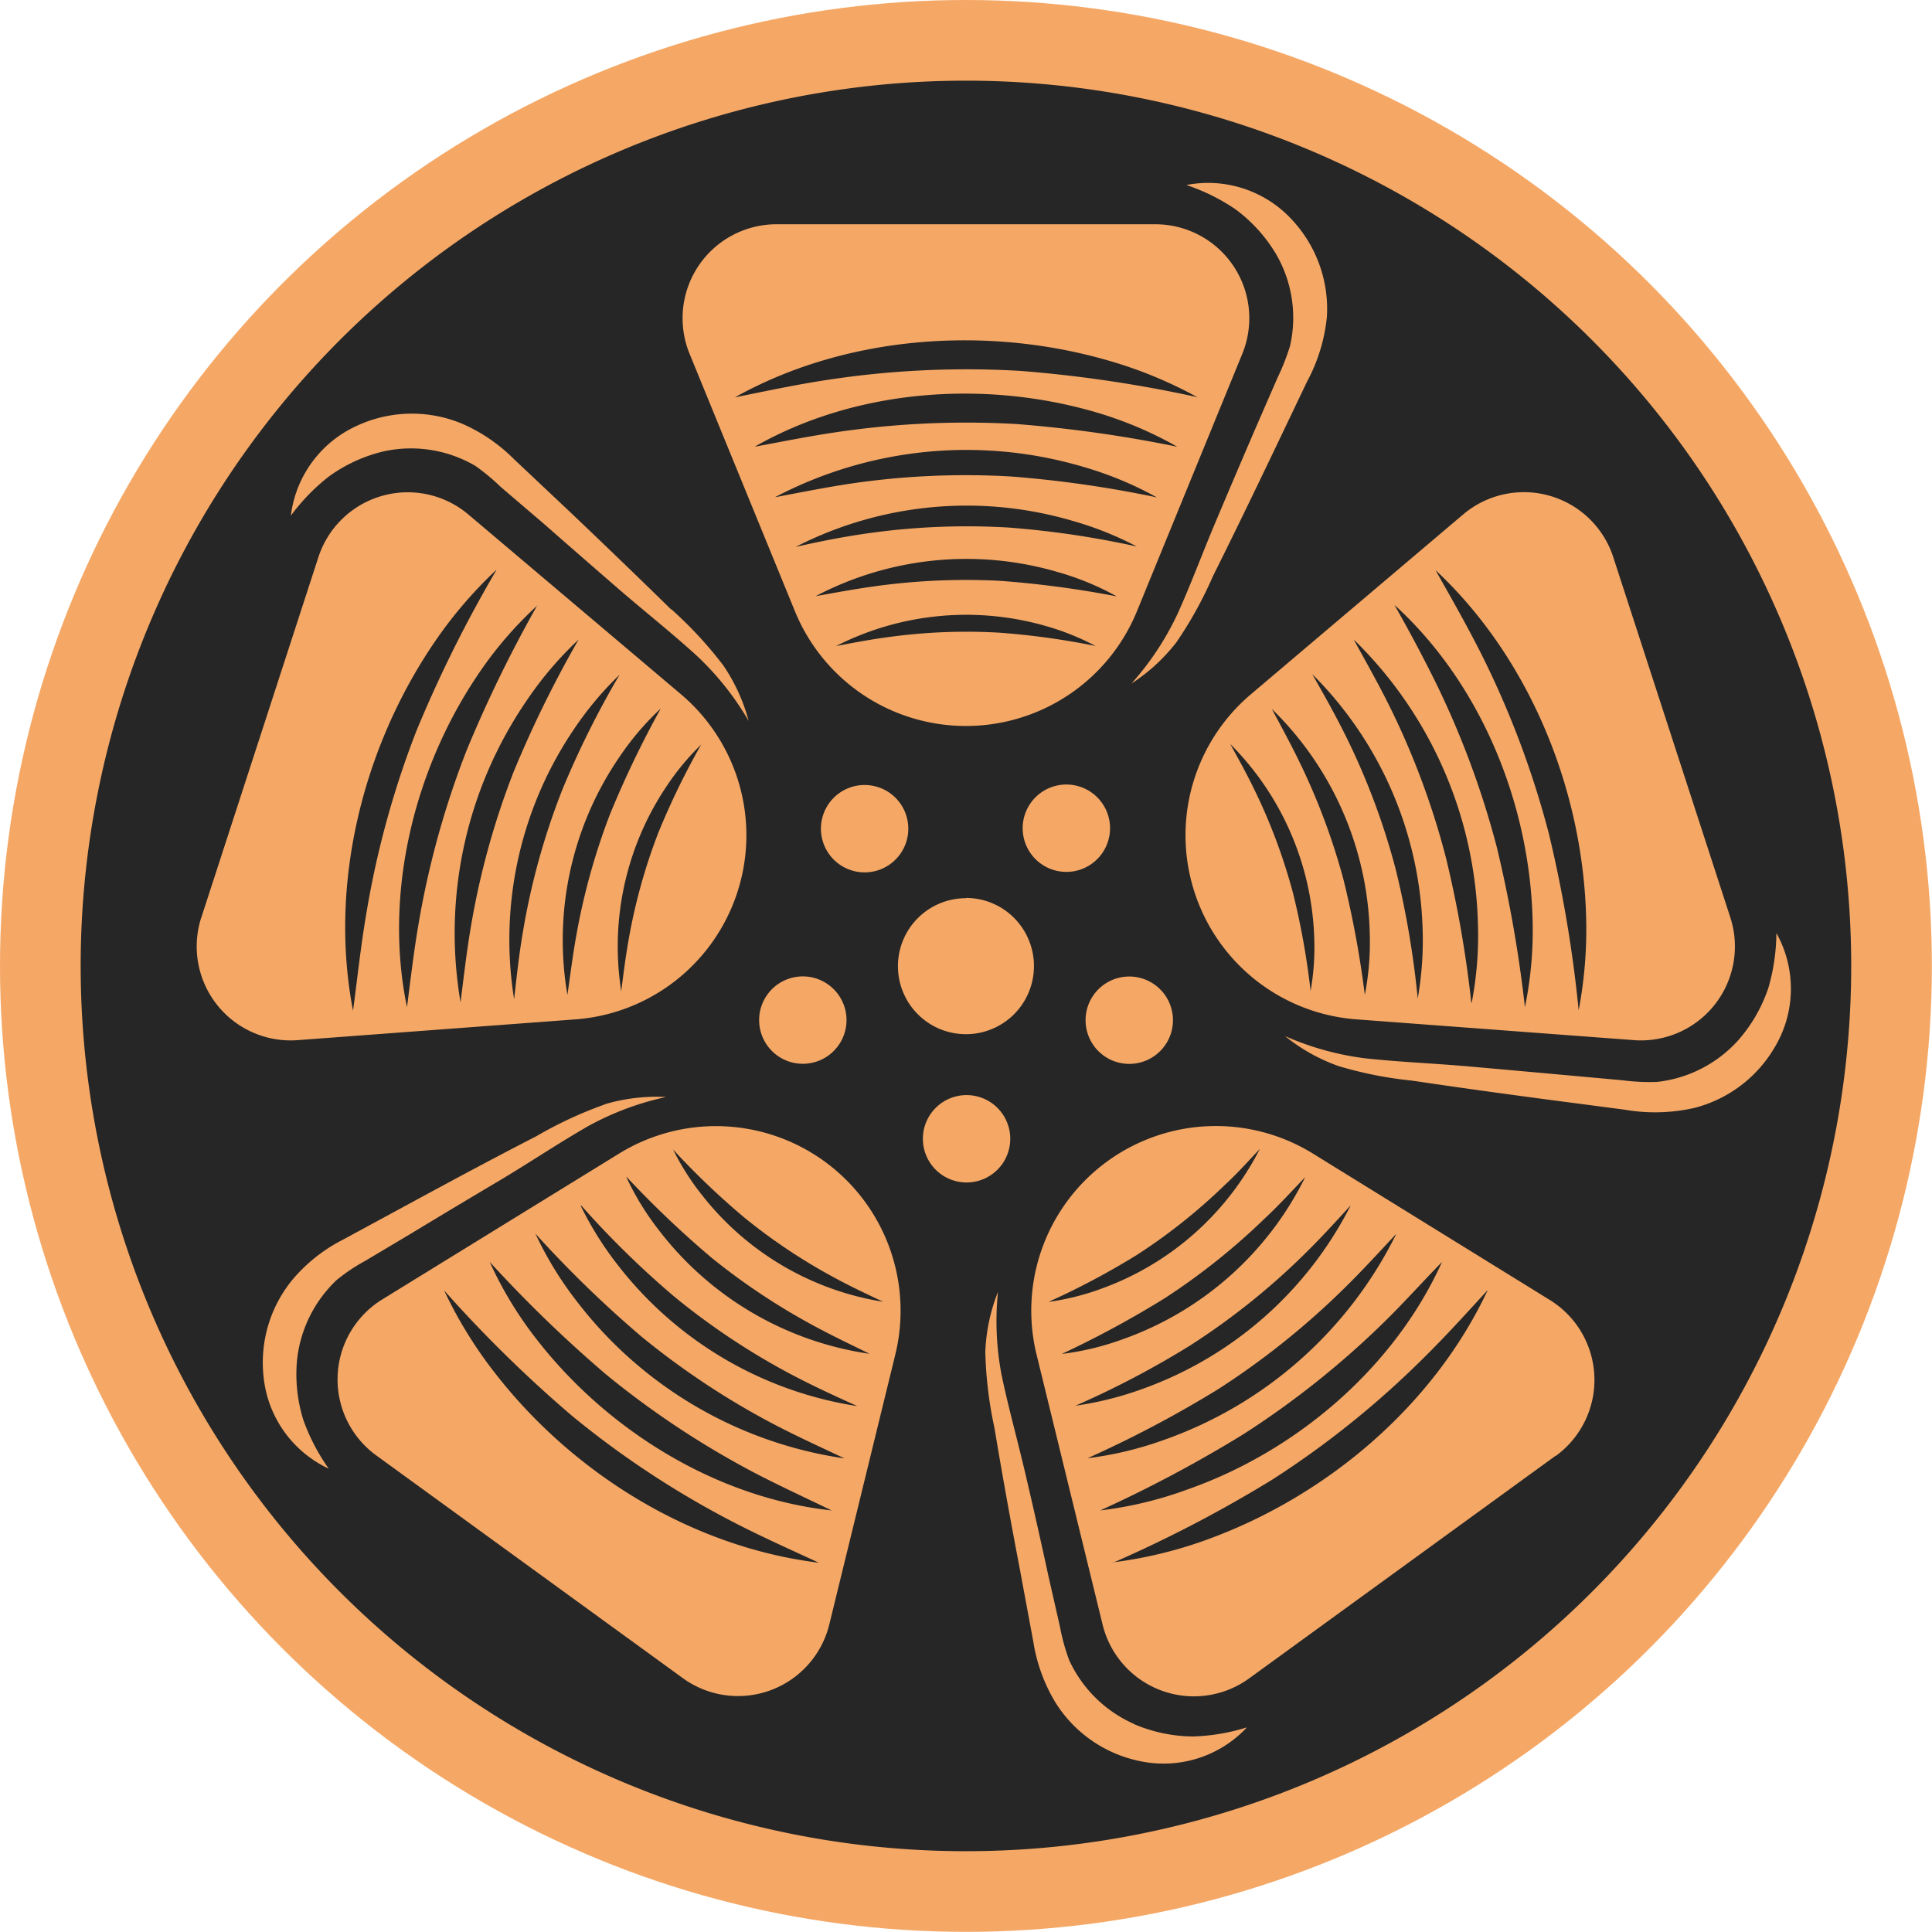 <svg id="Layer_1" data-name="Layer 1" xmlns="http://www.w3.org/2000/svg" viewBox="0 0 152.57 152.57"><defs><style>.cls-1{fill:#f5a866;}.cls-2{fill:#262626;}</style></defs><title>Cinema-1</title><circle class="cls-1" cx="76.28" cy="76.28" r="76.28"/><path class="cls-2" d="M129.27,82.86l-21.91-1.64A14.58,14.58,0,0,1,99,55.55l16.76-14.2a7.42,7.42,0,0,1,11.86,3.37l9.24,28.44a7.42,7.42,0,0,1-7.61,9.7m-6.21,32.84-24.2,17.58A7.42,7.42,0,0,1,87.29,129L82.08,107.7a14.58,14.58,0,0,1,21.84-15.87l18.69,11.55a7.42,7.42,0,0,1,.46,12.32M76.5,58.05A14.58,14.58,0,0,1,63,49L54.68,28.67a7.42,7.42,0,0,1,6.87-10.24H91.45a7.42,7.42,0,0,1,6.87,10.24L90,49A14.58,14.58,0,0,1,76.5,58.05ZM70.92,107.7,65.71,129a7.42,7.42,0,0,1-11.57,4.24l-24.2-17.58a7.42,7.42,0,0,1,.46-12.32L49.09,91.83A14.58,14.58,0,0,1,70.92,107.7M16.12,73.17l9.24-28.44a7.42,7.42,0,0,1,11.86-3.37L54,55.55a14.58,14.58,0,0,1-8.34,25.67L23.73,82.86a7.42,7.42,0,0,1-7.61-9.7M76.5,7.09A69.91,69.91,0,1,0,146.41,77,69.91,69.91,0,0,0,76.5,7.09" transform="translate(-0.22 -0.72)"/><path class="cls-2" d="M94.8,32.09a102.51,102.51,0,0,0-14-2.08,72.61,72.61,0,0,0-15.24.71c-2.46.37-4.88.89-7.31,1.38C67,27.21,78.1,26.4,87.74,29.19a34.12,34.12,0,0,1,7.06,2.91" transform="translate(-0.22 -0.72)"/><path class="cls-2" d="M93.19,36a103.19,103.19,0,0,0-12.65-1.79,69.66,69.66,0,0,0-14.27.64c-2.17.32-4.31.75-6.46,1.15,8-4.57,18.19-5.3,27-2.71A30.17,30.17,0,0,1,93.19,36" transform="translate(-0.22 -0.72)"/><path class="cls-2" d="M91.58,40a89.85,89.85,0,0,0-11.5-1.65,62.06,62.06,0,0,0-12.67.56c-2,.3-4,.7-6,1.08a32.5,32.5,0,0,1,24.47-2.37A27.88,27.88,0,0,1,91.58,40" transform="translate(-0.22 -0.72)"/><path class="cls-2" d="M90,43.88a72.49,72.49,0,0,0-10.14-1.5,55.72,55.72,0,0,0-11.61.53c-1.75.26-3.48.61-5.2,1a29.62,29.62,0,0,1,21.83-2.07A26.33,26.33,0,0,1,90,43.88" transform="translate(-0.22 -0.72)"/><path class="cls-2" d="M88.37,47.81a79.25,79.25,0,0,0-9.16-1.22,52.19,52.19,0,0,0-10.13.46c-1.49.21-3,.49-4.45.75a25.57,25.57,0,0,1,19.17-1.89,21.71,21.71,0,0,1,4.58,1.89" transform="translate(-0.22 -0.72)"/><path class="cls-2" d="M86.77,51.74a60.45,60.45,0,0,0-7.67-1.06,45.16,45.16,0,0,0-8.93.38c-1.32.18-2.63.43-3.93.68a22.68,22.68,0,0,1,16.51-1.6,19.94,19.94,0,0,1,4,1.6" transform="translate(-0.22 -0.72)"/><path class="cls-2" d="M39.42,45.74A102.45,102.45,0,0,0,33.1,58.45a72.52,72.52,0,0,0-4,14.71c-.41,2.45-.67,4.91-1,7.38-1.92-9.92.73-20.69,6.36-29a34.12,34.12,0,0,1,4.95-5.81" transform="translate(-0.22 -0.72)"/><path class="cls-2" d="M42.67,48.49A103.38,103.38,0,0,0,37.06,60a69.69,69.69,0,0,0-3.8,13.76c-.37,2.16-.62,4.33-.9,6.5-1.87-9,.57-18.93,5.75-26.48a30.16,30.16,0,0,1,4.56-5.26" transform="translate(-0.22 -0.72)"/><path class="cls-2" d="M45.91,51.23a89.81,89.81,0,0,0-5.12,10.42,62,62,0,0,0-3.38,12.23c-.34,2-.57,4-.82,6A32.5,32.5,0,0,1,41.84,56a27.92,27.92,0,0,1,4.07-4.77" transform="translate(-0.22 -0.72)"/><path class="cls-2" d="M49.15,54a72.25,72.25,0,0,0-4.53,9.1,55.78,55.78,0,0,0-3.11,11.24c-.3,1.75-.49,3.52-.69,5.29a29.62,29.62,0,0,1,4.73-21.33A26.24,26.24,0,0,1,49.15,54" transform="translate(-0.22 -0.72)"/><path class="cls-2" d="M52.38,56.71a79.17,79.17,0,0,0-4,8.34,52.25,52.25,0,0,0-2.69,9.78c-.26,1.48-.45,3-.66,4.46a25.58,25.58,0,0,1,4.12-18.81,21.78,21.78,0,0,1,3.21-3.77" transform="translate(-0.22 -0.72)"/><path class="cls-2" d="M55.63,59.45a60.62,60.62,0,0,0-3.41,7A45.1,45.1,0,0,0,49.85,75c-.23,1.31-.4,2.63-.57,4a22.68,22.68,0,0,1,3.58-16.19,20,20,0,0,1,2.77-3.33" transform="translate(-0.22 -0.72)"/><path class="cls-2" d="M35.29,102.62a102.55,102.55,0,0,0,10.14,9.94,72.56,72.56,0,0,0,12.74,8.38c2.2,1.14,4.47,2.15,6.72,3.19-10-1.23-19.35-7-25.51-14.89a34.28,34.28,0,0,1-4.09-6.62" transform="translate(-0.22 -0.72)"/><path class="cls-2" d="M38.9,100.38a103.22,103.22,0,0,0,9.18,8.88A69.68,69.68,0,0,0,60,117.13c1.94,1,3.93,1.92,5.9,2.87-9.22-1-17.92-6.45-23.5-13.77a30,30,0,0,1-3.5-5.84" transform="translate(-0.22 -0.72)"/><path class="cls-2" d="M42.51,98.15a89.8,89.8,0,0,0,8.33,8.09,62,62,0,0,0,10.58,7c1.8.94,3.65,1.78,5.49,2.65a32.51,32.51,0,0,1-21.19-12.47,27.86,27.86,0,0,1-3.21-5.26" transform="translate(-0.22 -0.72)"/><path class="cls-2" d="M46.12,95.92a72.23,72.23,0,0,0,7.32,7.17,55.66,55.66,0,0,0,9.67,6.38c1.58.82,3.2,1.56,4.81,2.29A29.62,29.62,0,0,1,49,100.61a26.27,26.27,0,0,1-2.93-4.69" transform="translate(-0.22 -0.72)"/><path class="cls-2" d="M49.72,93.68a79,79,0,0,0,6.7,6.37,52.24,52.24,0,0,0,8.47,5.58c1.33.71,2.69,1.35,4,2a25.57,25.57,0,0,1-16.59-9.7,21.75,21.75,0,0,1-2.62-4.26" transform="translate(-0.22 -0.72)"/><path class="cls-2" d="M53.33,91.45A60.53,60.53,0,0,0,59,96.87a45.07,45.07,0,0,0,7.38,4.89c1.17.63,2.38,1.19,3.58,1.76a22.68,22.68,0,0,1-14.29-8.41,19.88,19.88,0,0,1-2.32-3.66" transform="translate(-0.22 -0.72)"/><path class="cls-2" d="M88.11,124.13a102.49,102.49,0,0,0,12.59-6.57A72.58,72.58,0,0,0,112.6,108c1.77-1.74,3.43-3.58,5.11-5.41-4.28,9.15-12.75,16.3-22.19,19.72a34.13,34.13,0,0,1-7.42,1.79" transform="translate(-0.22 -0.72)"/><path class="cls-2" d="M87.1,120a103.25,103.25,0,0,0,11.28-6,69.69,69.69,0,0,0,11.17-8.9c1.56-1.53,3-3.14,4.55-4.73-3.79,8.4-11.57,15-20.18,18A30.23,30.23,0,0,1,87.1,120" transform="translate(-0.22 -0.72)"/><path class="cls-2" d="M86.09,115.88a89.86,89.86,0,0,0,10.27-5.42,62,62,0,0,0,9.92-7.91c1.46-1.42,2.82-2.92,4.21-4.4a32.5,32.5,0,0,1-18.41,16.3,27.83,27.83,0,0,1-6,1.43" transform="translate(-0.22 -0.72)"/><path class="cls-2" d="M85.08,111.76A72.42,72.42,0,0,0,94.16,107a55.65,55.65,0,0,0,9.06-7.23c1.27-1.24,2.47-2.56,3.67-3.87a29.61,29.61,0,0,1-16.44,14.5,26.24,26.24,0,0,1-5.37,1.34" transform="translate(-0.22 -0.72)"/><path class="cls-2" d="M84.07,107.64a79.13,79.13,0,0,0,8.13-4.4,52.27,52.27,0,0,0,7.93-6.33c1.08-1,2.11-2.14,3.16-3.23a25.56,25.56,0,0,1-14.35,12.78,21.75,21.75,0,0,1-4.86,1.18" transform="translate(-0.22 -0.72)"/><path class="cls-2" d="M83.06,103.51A60.52,60.52,0,0,0,90,99.82a45.05,45.05,0,0,0,6.93-5.51c1-.92,1.87-1.9,2.78-2.86a22.69,22.69,0,0,1-12.41,11,19.91,19.91,0,0,1-4.2,1.07" transform="translate(-0.22 -0.72)"/><path class="cls-2" d="M124.89,80.54a102.57,102.57,0,0,0-2.36-14,72.57,72.57,0,0,0-5.38-14.27C116,50,114.8,47.9,113.58,45.74c7.38,6.9,11.57,17.17,11.89,27.19a34.16,34.16,0,0,1-.59,7.61" transform="translate(-0.22 -0.72)"/><path class="cls-2" d="M120.64,80.23a103.33,103.33,0,0,0-2.21-12.58,69.67,69.67,0,0,0-5-13.37c-1-2-2-3.87-3.09-5.79,6.85,6.23,10.69,15.73,10.91,24.91a30.12,30.12,0,0,1-.6,6.83" transform="translate(-0.22 -0.72)"/><path class="cls-2" d="M116.41,79.91a89.75,89.75,0,0,0-2-11.44A62.06,62.06,0,0,0,110,56.59c-.9-1.82-1.9-3.59-2.88-5.37a32.49,32.49,0,0,1,9.81,22.39,27.93,27.93,0,0,1-.49,6.3" transform="translate(-0.22 -0.72)"/><path class="cls-2" d="M112.18,79.6a72.33,72.33,0,0,0-1.73-10.19,55.53,55.53,0,0,0-4.07-10.8c-.79-1.58-1.66-3.12-2.53-4.65a29.62,29.62,0,0,1,8.71,20,26.36,26.36,0,0,1-.38,5.6" transform="translate(-0.22 -0.72)"/><path class="cls-2" d="M108,79.29a79,79,0,0,0-1.68-9.09,52.18,52.18,0,0,0-3.57-9.49c-.66-1.35-1.38-2.67-2.09-4a25.58,25.58,0,0,1,7.73,17.75,21.74,21.74,0,0,1-.39,4.83" transform="translate(-0.22 -0.72)"/><path class="cls-2" d="M103.72,79a60.28,60.28,0,0,0-1.38-7.71A45.06,45.06,0,0,0,99.24,63c-.58-1.2-1.23-2.36-1.87-3.53A22.69,22.69,0,0,1,104,74.65a19.88,19.88,0,0,1-.28,4.32" transform="translate(-0.22 -0.72)"/><path class="cls-1" d="M87.23,68.14a3.45,3.45,0,1,0-4.82.78,3.45,3.45,0,0,0,4.82-.78" transform="translate(-0.22 -0.72)"/><path class="cls-1" d="M71.28,64.12a3.45,3.45,0,1,0-.75,4.83,3.45,3.45,0,0,0,.75-4.83" transform="translate(-0.22 -0.72)"/><path class="cls-1" d="M62.54,78a3.45,3.45,0,1,0,4.36,2.21A3.45,3.45,0,0,0,62.54,78" transform="translate(-0.22 -0.72)"/><path class="cls-1" d="M76.52,87.2A3.45,3.45,0,1,0,80,90.64a3.45,3.45,0,0,0-3.46-3.44" transform="translate(-0.22 -0.72)"/><path class="cls-1" d="M90.45,78a3.45,3.45,0,1,0,2.23,4.35A3.45,3.45,0,0,0,90.45,78" transform="translate(-0.22 -0.72)"/><path class="cls-1" d="M76.5,71.65A5.37,5.37,0,1,0,81.87,77a5.37,5.37,0,0,0-5.37-5.37" transform="translate(-0.22 -0.72)"/><path class="cls-1" d="M101,20.81h0m4,5a10.32,10.32,0,0,0-2.69-7.67,9,9,0,0,0-8.4-2.81,15.81,15.81,0,0,1,3.88,1.92A12.08,12.08,0,0,1,101,20.8a10,10,0,0,1,1.09,7.26,18.74,18.74,0,0,1-1,2.53L99.43,34.4q-1.65,3.83-3.27,7.67c-1,2.37-1.89,4.79-2.95,7.13a22.65,22.65,0,0,1-3.64,5.5,14.32,14.32,0,0,0,3.55-3.26A31.1,31.1,0,0,0,96,46.23c1.66-3.32,3.27-6.66,4.87-10l2.56-5.36A13.6,13.6,0,0,0,105,25.78" transform="translate(-0.22 -0.72)"/><path class="cls-1" d="M30.63,36.37h0M53.22,48.85c-2.67-2.62-5.37-5.21-8.08-7.79L40.83,37a13.27,13.27,0,0,0-4.14-2.83,10.32,10.32,0,0,0-8.3.18,9,9,0,0,0-5.2,7.09,15.8,15.8,0,0,1,3-3.09,12.08,12.08,0,0,1,4.39-2,10.08,10.08,0,0,1,7.18,1.16,17,17,0,0,1,2,1.66L43.07,42q3.07,2.69,6.16,5.37c2,1.72,4.06,3.35,6,5.12a22.64,22.64,0,0,1,4.11,5.16,14.28,14.28,0,0,0-2-4.38,31.6,31.6,0,0,0-4.12-4.45" transform="translate(-0.22 -0.72)"/><path class="cls-1" d="M23.68,108.07h0M48,87.93a32,32,0,0,0-5.43,2.52C39.16,92.2,35.82,94,32.48,95.81l-5.22,2.83a12.79,12.79,0,0,0-3.92,3.11,10.3,10.3,0,0,0-2.3,7.74,9,9,0,0,0,5.14,7.21,15.84,15.84,0,0,1-2-3.83,12.09,12.09,0,0,1-.5-4.78,10.17,10.17,0,0,1,3.14-6.3,14.61,14.61,0,0,1,2.26-1.51l3.54-2.11Q36.2,96,39.78,93.88c2.28-1.37,4.5-2.85,6.8-4.18a22.6,22.6,0,0,1,6.24-2.35,14.37,14.37,0,0,0-4.86.58" transform="translate(-0.22 -0.72)"/><path class="cls-1" d="M89.73,136.84h0m0,0a10.13,10.13,0,0,1-5.07-5,16,16,0,0,1-.74-2.68l-.91-4Q82.11,121,81.17,117c-.6-2.56-1.31-5.1-1.85-7.67a22.66,22.66,0,0,1-.29-6.59,14.3,14.3,0,0,0-1,4.73,31.7,31.7,0,0,0,.72,6c.62,3.72,1.29,7.43,2,11.13l1.07,5.76a13.21,13.21,0,0,0,1.77,4.84,10.29,10.29,0,0,0,6.49,4.56,9,9,0,0,0,8.61-2.63,15.81,15.81,0,0,1-4.27.72,12.08,12.08,0,0,1-4.7-1" transform="translate(-0.22 -0.72)"/><path class="cls-1" d="M137.5,82.91h0m3-8.46a15.79,15.79,0,0,1-.63,4.28,12.08,12.08,0,0,1-2.4,4.16,10.1,10.1,0,0,1-6.4,3.27,16.5,16.5,0,0,1-2.72-.13l-4.29-.39q-4.07-.37-8.14-.73c-2.62-.22-5.25-.33-7.86-.61a22.65,22.65,0,0,1-6.36-1.76,14.31,14.31,0,0,0,4.2,2.36,30.71,30.71,0,0,0,5.78,1.15c3.7.55,7.4,1.06,11.11,1.55l5.72.75a14,14,0,0,0,5.52-.14,10.29,10.29,0,0,0,6.28-4.69,9,9,0,0,0,.21-9.08" transform="translate(-0.22 -0.72)"/></svg>